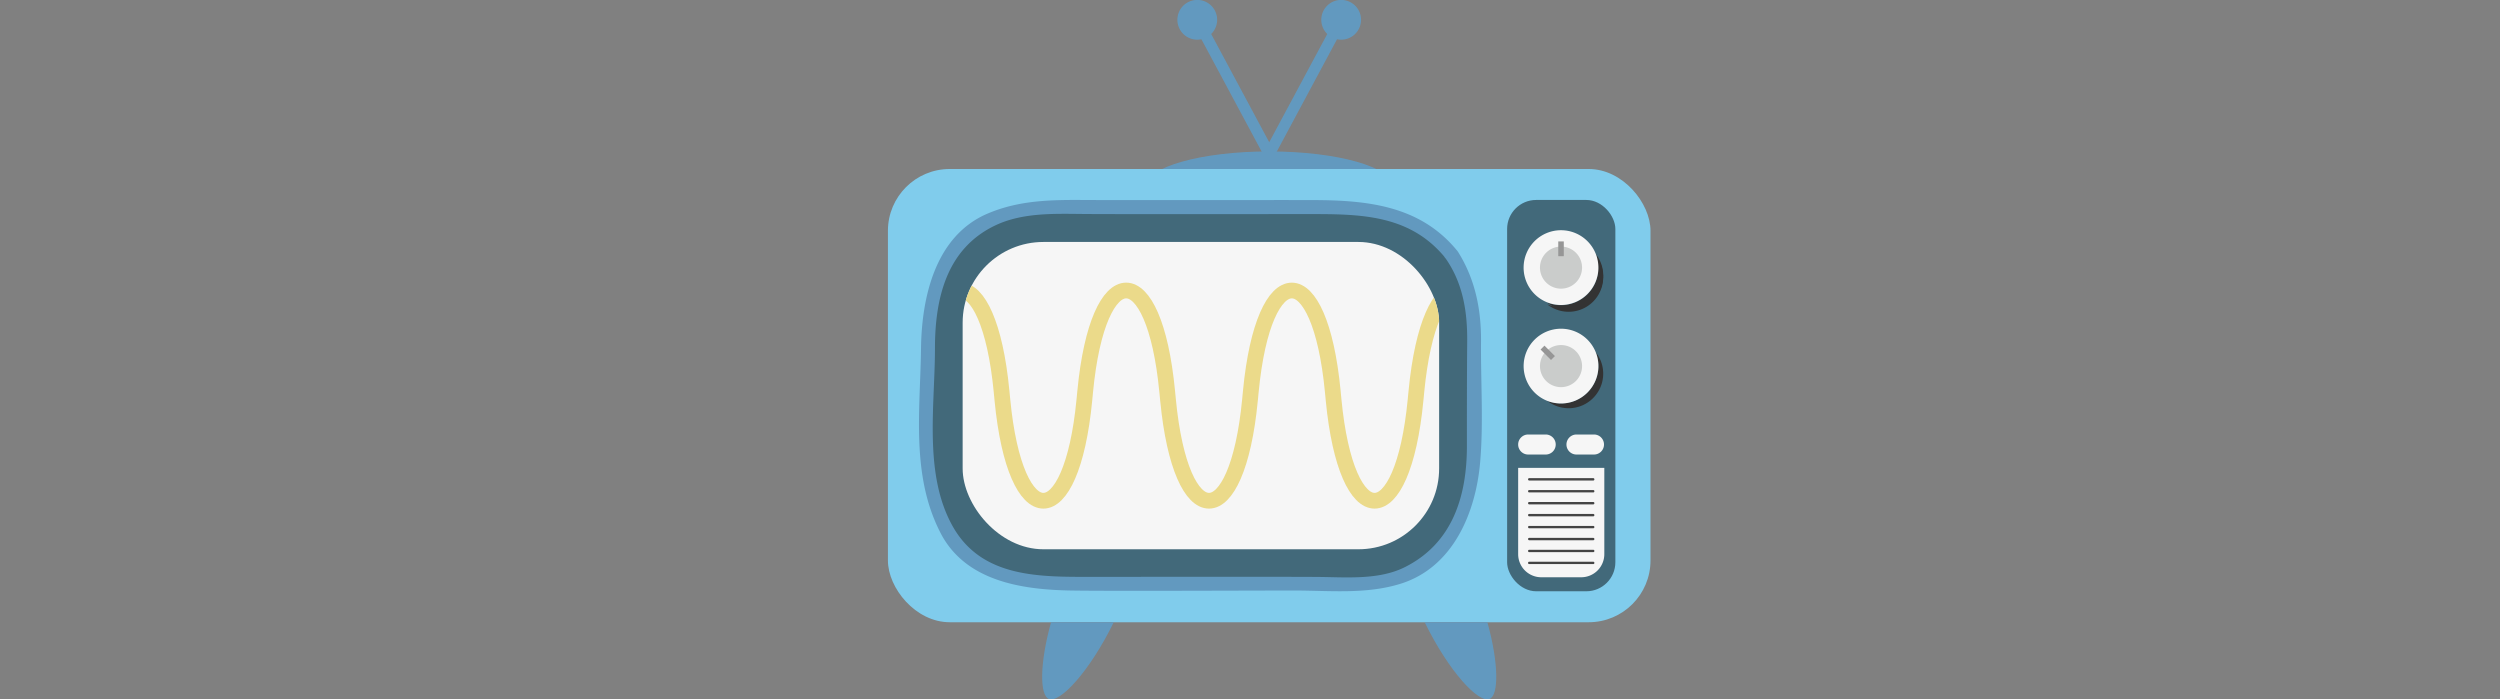 <svg id="Ebene_1" data-name="Ebene 1"
    xmlns="http://www.w3.org/2000/svg"
    xmlns:xlink="http://www.w3.org/1999/xlink" viewBox="0 0 1967.02 550.28">
    <rect x="0" y="0" width="1967.02" height="550.28" fill="#808080" stroke="none"/>
    <defs>
        <clipPath id="clip-path" transform="translate(698.63 -24.86)">
            <rect x="58.79" y="215.24" width="374.9" height="241.79" rx="63.54" style="fill:none"/>
        </clipPath>
    </defs>
    <path d="M370.36,47.89a15.64,15.64,0,1,0-24.69,3.72l-49.34,92a4.36,4.36,0,1,0,7.69,4.13l49.34-92A15.6,15.6,0,0,0,370.36,47.89Z" transform="translate(698.63 -24.86)" style="fill:#6299bf"/>
    <path d="M229.64,47.89a15.64,15.64,0,1,1,24.69,3.72l49.34,92a4.36,4.36,0,0,1-7.69,4.13l-49.34-92A15.6,15.6,0,0,1,229.64,47.89Z" transform="translate(698.63 -24.86)" style="fill:#6299bf"/>
    <path d="M300,144c-53.72,0-97.26,12.38-97.26,27.65H397.26C397.26,156.39,353.72,144,300,144Z" transform="translate(698.63 -24.86)" style="fill:#6299bf"/>
    <rect x="698.63" y="132.97" width="600" height="356.61" rx="48.63" style="fill:#80ccec"/>
    <path d="M466.65,293.85c.23-25.26-4.51-49.1-18-70.67a12.07,12.07,0,0,0-1.57-2c-.06-.07-.08-.14-.14-.2C418,186.6,377.17,182.42,334.85,182.28c-29.52-.1-149.79.13-179.31-.06-26.86-.17-51.89,0-77,10.64-41.34,17.5-52,66-52.51,106.12-.61,49.06-8,99.76,15.3,145.1,19.57,38.08,63.9,44.7,102.34,45.4,28.54.53,147.87,0,176.41,0,27.76.05,56.22,3.08,83.12-5.27,41.72-12.94,59.46-56.42,62.8-96.1C468.65,357.07,466.38,325,466.65,293.85Z" transform="translate(698.63 -24.86)" style="fill:#6299bf"/>
    <path d="M439.21,228.79a14.28,14.28,0,0,0-1-1.24c-.22-.32-.4-.65-.66-1C409,192.71,369.34,193.3,328.39,193.3c-27.36,0-145.48.15-172.85-.06-23.72-.17-49.45-1.46-71.46,9.16C45.93,220.79,37,260,37,299.09c0,44.91-9,98.69,13.81,139.59,22.93,41.11,69,40.06,109.85,40.06,28.64,0,148-.14,176.66.05,22.47.14,48.61,2.73,69.43-7.71,37.52-18.79,48.79-55.88,48.79-95.13,0-27.33,0-54.66.23-82C456,270.59,452.62,248.38,439.21,228.79Z" transform="translate(698.63 -24.86)" style="fill:#42697a"/>
    <rect x="757.42" y="190.38" width="374.9" height="241.79" rx="63.54" style="fill:#f6f6f6"/>
    <rect x="1185.81" y="157.33" width="85.17" height="307.89" rx="22.84" style="fill:#42697a"/>
    <path d="M525.42,374.61a7.88,7.88,0,0,1-7.88,7.88H503.75a7.88,7.88,0,0,1-7.88-7.88h0a7.88,7.88,0,0,1,7.88-7.88h13.79a7.88,7.88,0,0,1,7.88,7.88Z" transform="translate(698.63 -24.86)" style="fill:#f6f6f6"/>
    <path d="M563.41,374.61a7.87,7.87,0,0,1-7.87,7.88H541.75a7.88,7.88,0,0,1-7.88-7.88h0a7.88,7.88,0,0,1,7.88-7.88h13.79a7.87,7.87,0,0,1,7.87,7.88Z" transform="translate(698.63 -24.86)" style="fill:#f6f6f6"/>
    <path d="M514.05,479.05h31.43a18.18,18.18,0,0,0,18.18-18.18V393H495.87v67.88A18.18,18.18,0,0,0,514.05,479.05Z" transform="translate(698.63 -24.86)" style="fill:#f6f6f6"/>
    <path d="M503.68,467.77a.87.87,0,0,1,.77-.93h50.62a.86.86,0,0,1,.77.93h0a.85.85,0,0,1-.77.92H504.45a.86.86,0,0,1-.77-.92Z" transform="translate(698.63 -24.86)" style="fill:#444"/>
    <path d="M503.68,458.37a.86.86,0,0,1,.77-.92h50.62a.85.85,0,0,1,.77.92h0a.85.85,0,0,1-.77.92H504.45a.86.86,0,0,1-.77-.92Z" transform="translate(698.63 -24.86)" style="fill:#444"/>
    <path d="M503.68,449a.86.86,0,0,1,.77-.92h50.62a.85.85,0,0,1,.77.92h0a.85.85,0,0,1-.77.92H504.45a.86.86,0,0,1-.77-.92Z" transform="translate(698.63 -24.86)" style="fill:#444"/>
    <path d="M503.68,439.57a.86.86,0,0,1,.77-.92h50.62a.85.85,0,0,1,.77.92h0a.86.86,0,0,1-.77.93H504.45a.87.87,0,0,1-.77-.93Z" transform="translate(698.63 -24.86)" style="fill:#444"/>
    <path d="M503.68,430.17a.86.86,0,0,1,.77-.92h50.62a.85.85,0,0,1,.77.92h0a.86.86,0,0,1-.77.93H504.45a.87.87,0,0,1-.77-.93Z" transform="translate(698.63 -24.86)" style="fill:#444"/>
    <path d="M503.68,420.77a.86.86,0,0,1,.77-.92h50.62a.85.85,0,0,1,.77.92h0a.86.86,0,0,1-.77.93H504.45a.87.87,0,0,1-.77-.93Z" transform="translate(698.63 -24.86)" style="fill:#444"/>
    <path d="M503.68,411.37a.86.86,0,0,1,.77-.92h50.62a.85.85,0,0,1,.77.92h0a.86.86,0,0,1-.77.93H504.45a.87.87,0,0,1-.77-.93Z" transform="translate(698.63 -24.86)" style="fill:#444"/>
    <path d="M503.68,402a.86.86,0,0,1,.77-.92h50.62a.85.85,0,0,1,.77.92h0a.86.86,0,0,1-.77.93H504.45a.87.87,0,0,1-.77-.93Z" transform="translate(698.63 -24.86)" style="fill:#444"/>
    <path d="M128.34,514.45c-9,32.42-9,57.29-1.75,60.34,8.55,3.61,31.92-21.25,51.1-60.34Z" transform="translate(698.63 -24.86)" style="fill:#6299bf"/>
    <path d="M471.66,514.45c9,32.42,9,57.29,1.75,60.34-8.55,3.61-31.92-21.25-51.1-60.34Z" transform="translate(698.63 -24.86)" style="fill:#6299bf"/>
    <path d="M556.93,302a29.41,29.41,0,0,1-38.21,38.2A27.2,27.2,0,0,0,556.93,302Z" transform="translate(698.63 -24.86)" style="fill:#333"/>
    <path d="M556.93,226.11a29.41,29.41,0,0,1-38.21,38.2,27.2,27.2,0,0,0,38.21-38.2Z" transform="translate(698.63 -24.86)" style="fill:#333"/>
    <path d="M556.93,224.72a29.42,29.42,0,0,1-38.21,38.21,27.2,27.2,0,0,0,38.21-38.21Z" transform="translate(698.63 -24.86)" style="fill:#333"/>
    <path d="M550.4,292.11a29.42,29.42,0,1,1-41.61,0A29.43,29.43,0,0,1,550.4,292.11Z" transform="translate(698.63 -24.86)" style="fill:#f6f6f6"/>
    <path d="M541.3,301.2a16.56,16.56,0,1,1-23.41,0A16.56,16.56,0,0,1,541.3,301.2Z" transform="translate(698.63 -24.86)" style="fill:#cacccb"/>
    <rect x="516.96" y="296.64" width="4.35" height="11.63" transform="translate(636.82 430.81) rotate(-45)" style="fill:#969696"/>
    <path d="M559,235.42A29.42,29.42,0,1,1,529.6,206,29.42,29.42,0,0,1,559,235.42Z" transform="translate(698.63 -24.86)" style="fill:#f6f6f6"/>
    <path d="M546.15,235.42a16.56,16.56,0,1,1-16.55-16.56A16.55,16.55,0,0,1,546.15,235.42Z" transform="translate(698.63 -24.86)" style="fill:#cacccb"/>
    <rect x="1226.05" y="189.95" width="4.35" height="11.63" style="fill:#969696"/>
    <g style="clip-path:url(#clip-path)">
        <path d="M-692.47,332.76l.65,6.76c10.19,105.78,54.32,105.78,64.51,0l.65-6.76c10.18-105.78,54.32-105.78,64.5,0l.65,6.76c10.19,105.78,54.33,105.78,64.51,0l.65-6.76C-486.16,227-442,227-431.84,332.76l.65,6.76c10.18,105.78,54.32,105.78,64.5,0l.65-6.76c10.19-105.78,54.33-105.78,64.51,0l.65,6.76c10.19,105.78,54.32,105.78,64.51,0l.65-6.76c10.18-105.78,54.32-105.78,64.5,0l.66,6.76c10.18,105.78,54.32,105.78,64.5,0l.65-6.76C-95.22,227-51.09,227-40.9,332.76l.65,6.76c10.18,105.78,54.32,105.78,64.5,0l.66-6.76C35.09,227,79.23,227,89.41,332.76l.65,6.76c10.19,105.78,54.32,105.78,64.51,0l.65-6.76c10.18-105.78,54.32-105.78,64.5,0l.66,6.76c10.18,105.78,54.32,105.78,64.5,0l.65-6.76C295.72,227,339.85,227,350,332.76l.65,6.76c10.18,105.78,54.32,105.78,64.5,0l.66-6.76C426,227,470.17,227,480.35,332.76l.65,6.76c10.19,105.78,54.32,105.78,64.51,0l.65-6.76c10.18-105.78,54.32-105.78,64.5,0l.66,6.76c10.18,105.78,54.32,105.78,64.5,0l.65-6.76C686.66,227,730.79,227,741,332.76l.65,6.76c10.18,105.78,54.32,105.78,64.51,0l.65-6.76C817,227,861.11,227,871.29,332.76l.65,6.76c10.19,105.78,54.32,105.78,64.51,0l.65-6.76c10.18-105.78,54.32-105.78,64.51,0l.65,6.76c10.18,105.78,54.32,105.78,64.5,0l.65-6.76c10.19-105.78,54.32-105.78,64.51,0l.65,6.76c10.18,105.78,54.32,105.78,64.51,0l.65-6.76c10.18-105.78,54.32-105.78,64.5,0" transform="translate(698.63 -24.86)" style="fill:none;stroke:#ebda8a;stroke-linejoin:round;stroke-width:12.377px"/>
    </g>
</svg>